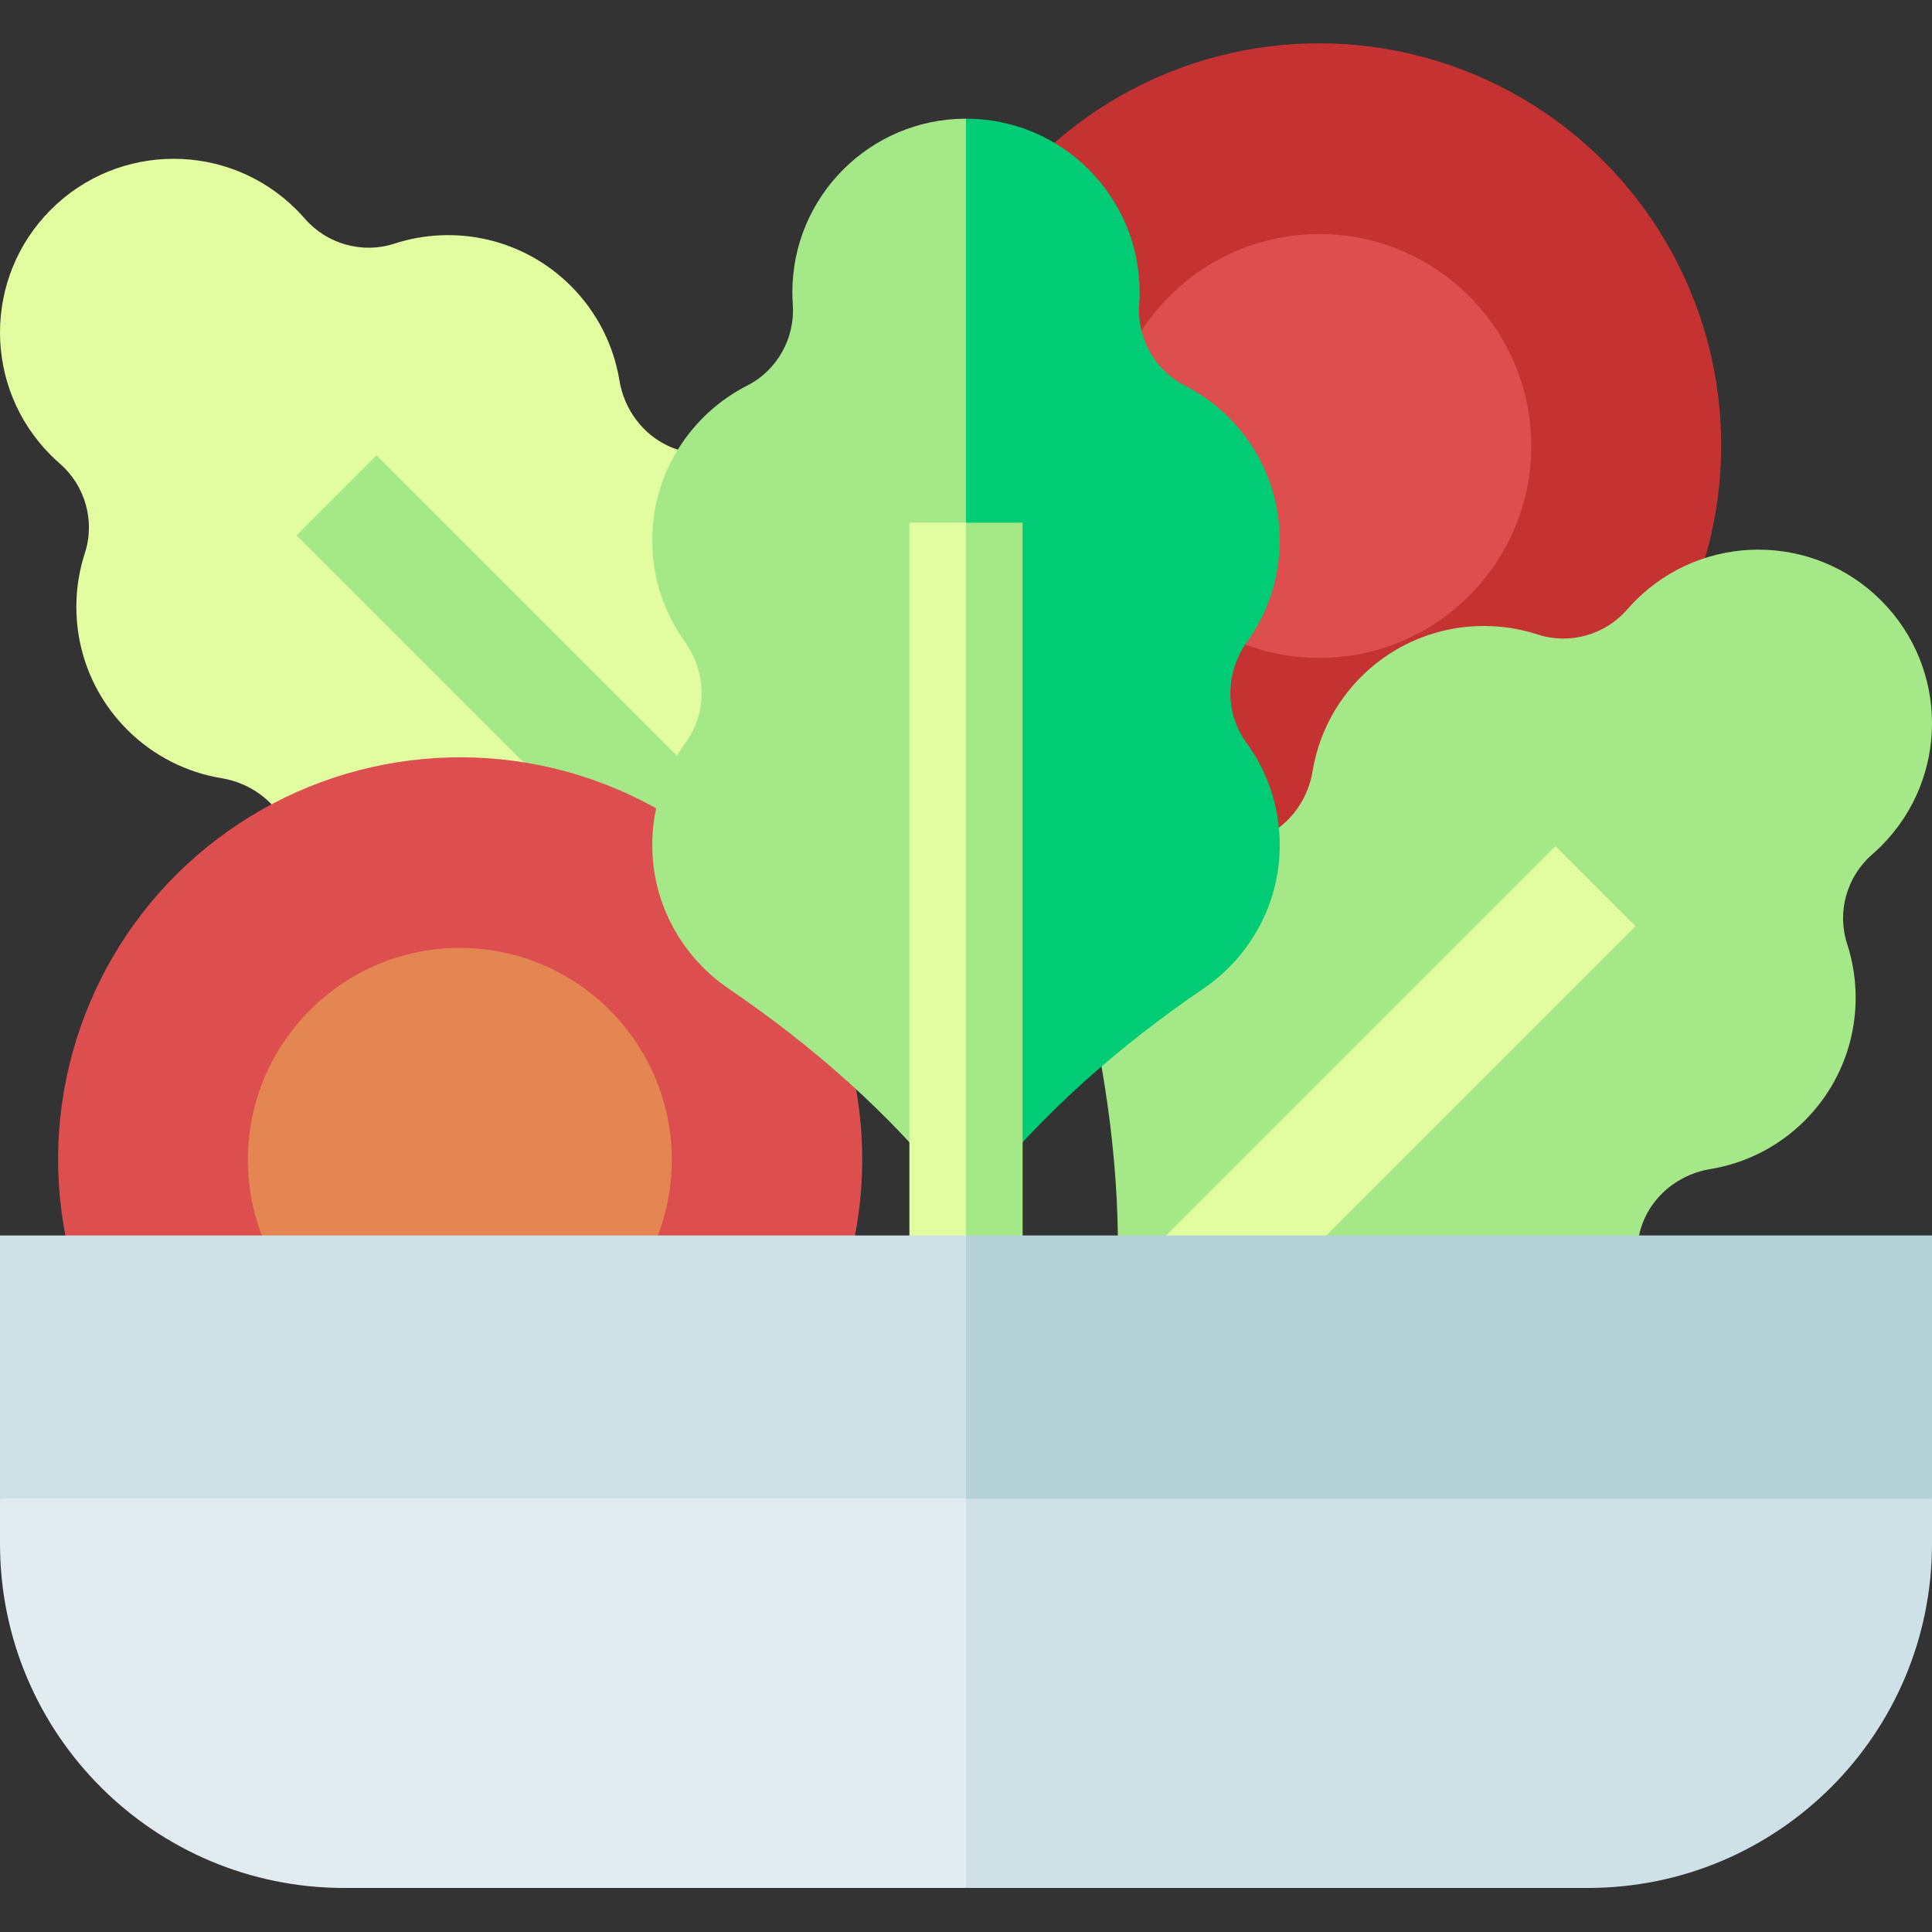 <svg id="Capa_1" enable-background="new 0 0 512 512" height="512" viewBox="0 0 512 512" width="512" xmlns="http://www.w3.org/2000/svg"><rect x="0" y="0" width="512" height="512" fill="#333333" stroke="none"/><g><g><ellipse cx="349.637" cy="118.192" fill="#c53232" rx="106.522" ry="106.522" transform="matrix(.358 -.934 .934 .358 114.029 402.277)"/><path d="m349.637 174.359c-30.97 0-56.167-25.196-56.167-56.167s25.197-56.167 56.167-56.167c30.971 0 56.168 25.196 56.168 56.167s-25.197 56.167-56.168 56.167z" fill="#dd4e4e"/></g><g><path d="m210.022 134.604c-7.43-8.224-17.059-13.112-27.106-14.668-9.76-1.511-17.158-9.389-18.763-19.134-1.509-9.159-5.795-17.949-12.86-25.013-12.664-12.664-30.87-16.4-46.808-11.215-8.471 2.756-17.856.098-23.699-6.626-.709-.816-1.451-1.612-2.227-2.388-17.971-17.972-47.109-17.972-65.081 0s-17.971 47.109 0 65.081c.776.776 1.572 1.518 2.388 2.227 6.723 5.843 9.382 15.229 6.626 23.699-5.185 15.938-1.449 34.144 11.215 46.808 7.065 7.065 15.855 11.351 25.013 12.86 9.745 1.606 17.623 9.003 19.134 18.763 1.556 10.047 6.444 19.676 14.668 27.106 10.965 9.907 25.737 13.576 39.514 10.959 26.476-5.028 53.465-6.819 80.24-3.759l5.585.638-.638-5.585c-3.06-26.775-1.269-53.764 3.759-80.24 2.616-13.775-1.053-28.547-10.96-39.513z" fill="#e1fd9f"/><path d="m99.79 120.659-10.606 10.606-10.607 10.607 137.154 137.154 10.606-10.607 10.607-10.606z" fill="#a5e887"/></g><g><path d="m301.978 238.182c7.43-8.224 17.059-13.112 27.106-14.668 9.76-1.511 17.158-9.389 18.763-19.134 1.509-9.159 5.795-17.949 12.86-25.013 12.664-12.664 30.87-16.4 46.808-11.215 8.471 2.756 17.856.098 23.699-6.626.709-.816 1.451-1.612 2.227-2.388 17.971-17.972 47.109-17.972 65.081 0s17.971 47.109 0 65.081c-.776.776-1.572 1.518-2.388 2.227-6.723 5.843-9.382 15.229-6.626 23.699 5.185 15.938 1.449 34.144-11.215 46.808-7.065 7.065-15.855 11.351-25.013 12.86-9.745 1.606-17.623 9.003-19.134 18.763-1.556 10.047-6.444 19.676-14.668 27.106-10.965 9.907-25.737 13.576-39.514 10.959-26.476-5.028-53.465-6.819-80.24-3.759l-5.585.638.638-5.585c3.06-26.775 1.269-53.764-3.759-80.24-2.616-13.775 1.053-28.547 10.96-39.513z" fill="#a5e887"/><path d="m412.21 224.237 10.606 10.607 10.607 10.606-137.154 137.154-10.606-10.606-10.607-10.607z" fill="#e1fd9f"/></g><g><g><ellipse cx="121.866" cy="307.369" fill="#dd4e4e" rx="106.522" ry="106.522" transform="matrix(.358 -.934 .934 .358 -208.76 311.026)"/><path d="m121.865 363.536c-30.97 0-56.167-25.196-56.167-56.167s25.197-56.167 56.167-56.167c30.971 0 56.168 25.196 56.168 56.167s-25.197 56.167-56.168 56.167z" fill="#e38651"/></g><g><g><path d="m209.981 77.471c0 1.097.038 2.185.114 3.263.623 8.886-4.135 17.402-12.073 21.443-14.936 7.603-25.168 23.119-25.168 41.028 0 9.991 3.185 19.237 8.594 26.78 5.755 8.026 6.095 18.827.262 26.797-6.004 8.204-9.356 18.47-8.795 29.538.748 14.759 8.6 27.799 20.191 35.69 22.277 15.166 42.627 32.984 59.396 54.081l3.498 4.4 32.342-144.52-32.342-144.519c-25.416 0-46.019 20.603-46.019 46.019z" fill="#a5e887"/><g><path d="m330.552 169.985c5.409-7.543 8.594-16.789 8.594-26.78 0-17.909-10.232-33.425-25.168-41.028-7.938-4.041-12.695-12.557-12.073-21.443.076-1.078.114-2.166.114-3.263 0-25.416-20.603-46.019-46.019-46.019v289.04l3.498-4.4c16.769-21.097 37.119-38.914 59.396-54.081 11.592-7.892 19.443-20.931 20.191-35.69.561-11.069-2.791-21.335-8.795-29.538-5.833-7.971-5.494-18.772.262-26.798z" fill="#00cc76"/></g></g><g><path d="m241 138.514v193.965h15l5.544-41.615-5.544-152.35z" fill="#e1fd9f"/><path d="m256 138.514h15v193.965h-15z" fill="#a5e887"/></g><path d="m0 327.411v69.707l278.95 36.159-22.95-105.866z" fill="#cde1e6"/><path d="m256 327.411v105.866l256-36.159v-69.707z" fill="#b4d2d7"/></g></g><path d="m0 397.118v11.996c0 50.377 40.839 91.216 91.216 91.216h164.784l22.95-53.873-22.95-49.339z" fill="#e1ebf0"/><path d="m256 397.118v103.212h164.784c50.377 0 91.216-40.839 91.216-91.216v-11.996z" fill="#cde1e6"/></g></svg>
